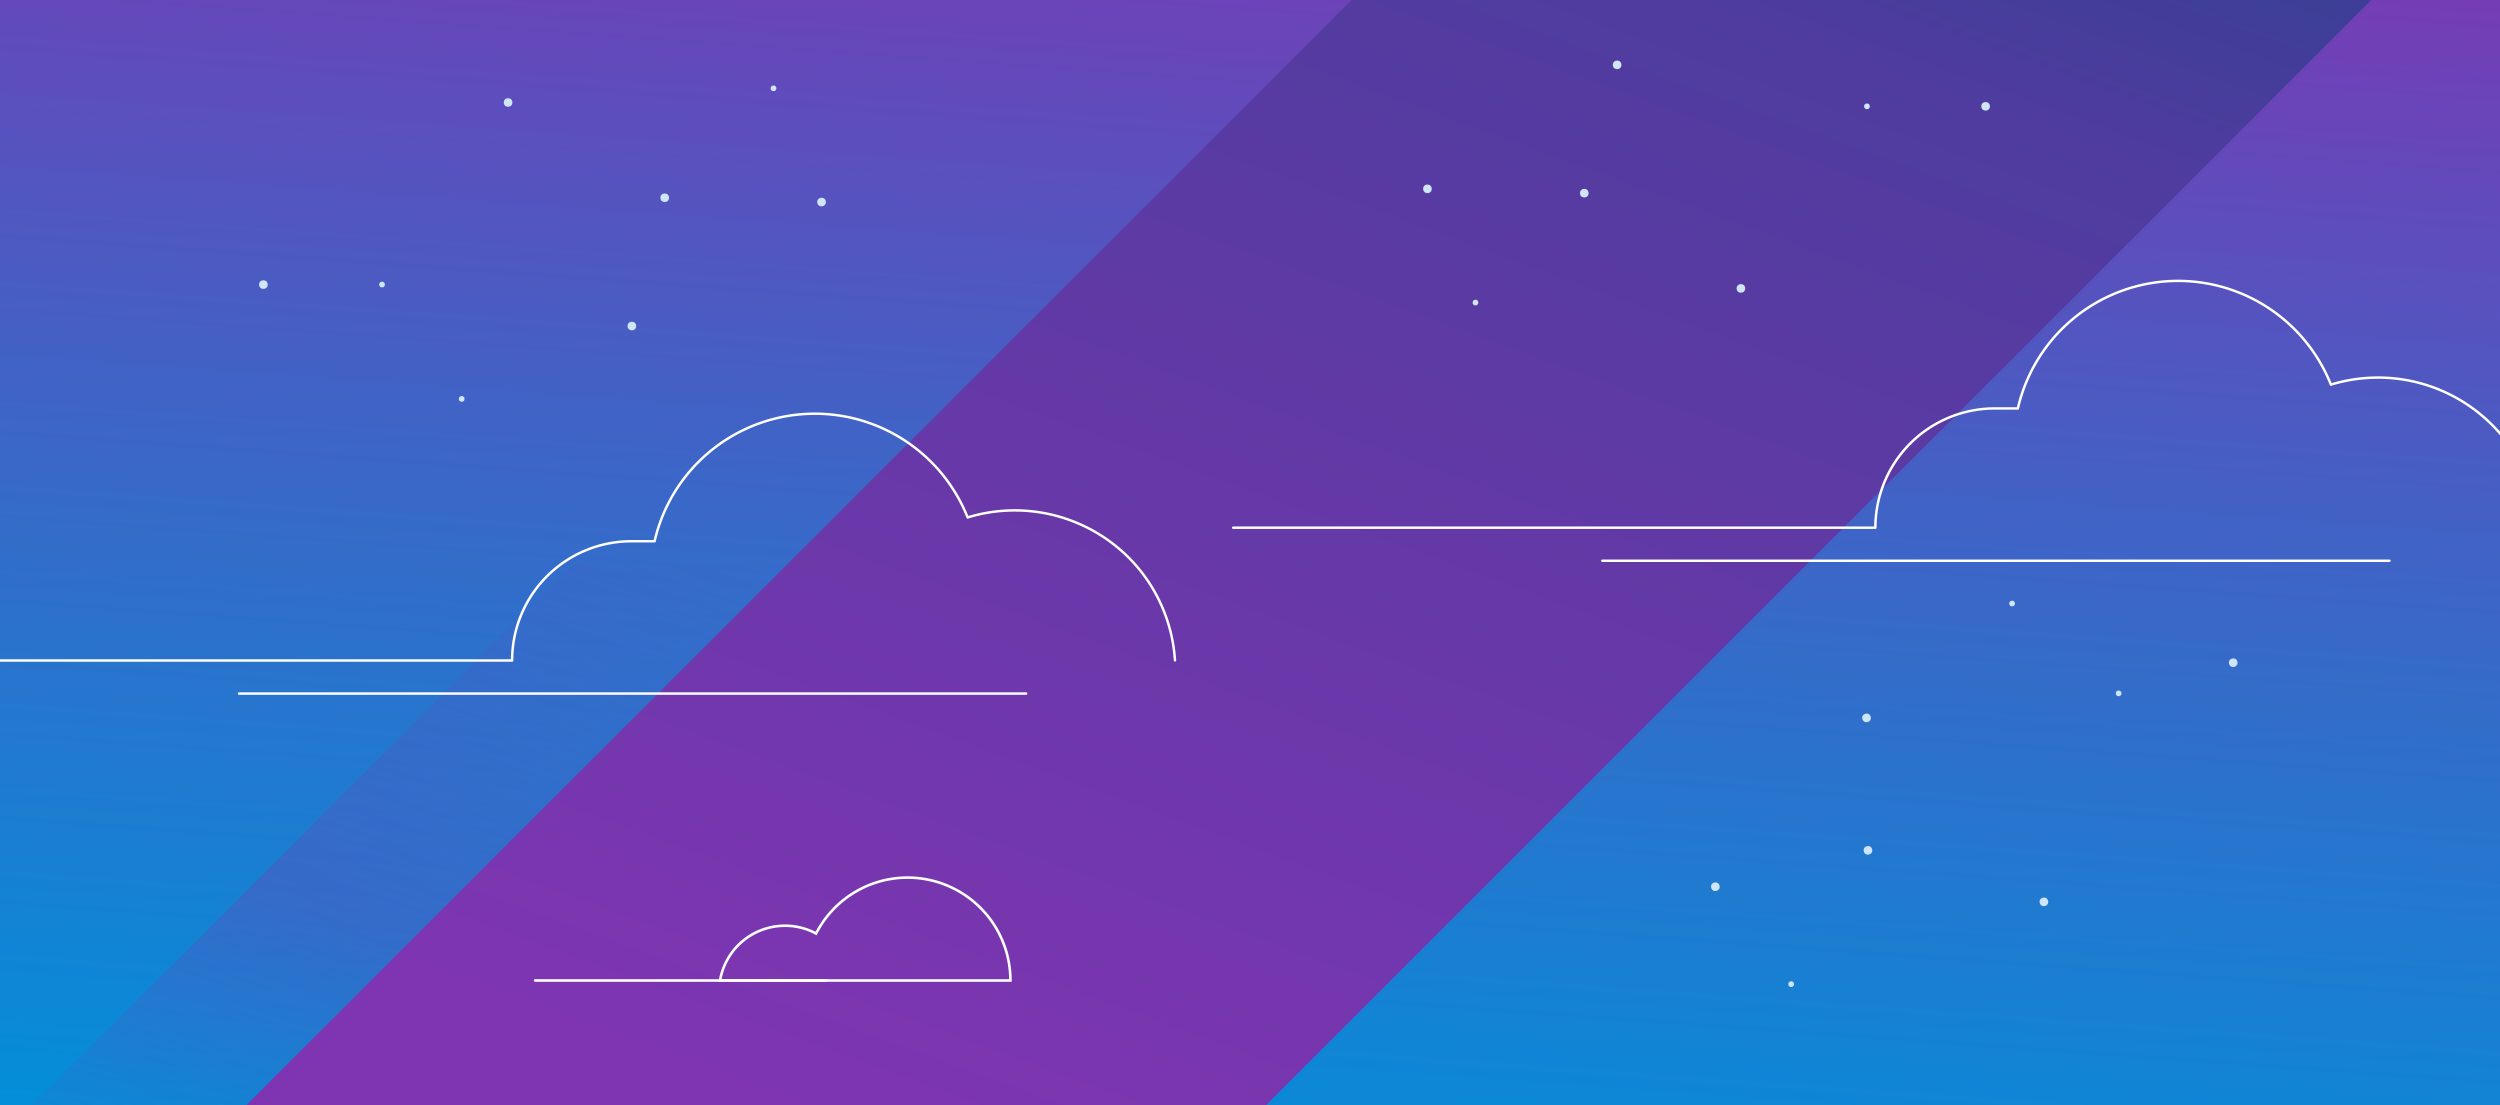 <svg xmlns="http://www.w3.org/2000/svg" width="1920" height="849"><rect width="100%" height="100%" fill="#333333" stroke="none"/><defs><clipPath id="a"><path transform="translate(0 68)" fill="#fff" stroke="#707070" d="M0 0h1920v849H0z"/></clipPath><linearGradient id="b" x1=".364" y1="1" x2=".636" gradientUnits="objectBoundingBox"><stop offset="0" stop-color="#0091da"/><stop offset=".537" stop-color="#4063c6"/><stop offset="1" stop-color="#7f35b2"/></linearGradient><linearGradient id="c" x1=".21" y1="1" x2=".79" gradientUnits="objectBoundingBox"><stop offset="0" stop-color="#7f35b2" stop-opacity="0"/><stop offset=".443" stop-color="#7f35b2" stop-opacity=".302"/><stop offset=".695" stop-color="#7f35b2" stop-opacity=".145"/><stop offset="1" stop-color="#7f35b2" stop-opacity="0"/></linearGradient><linearGradient id="d" x1=".199" y1="1" x2=".801" gradientUnits="objectBoundingBox"><stop offset="0" stop-color="#7f35b2"/><stop offset=".7" stop-color="#4e3c9e"/><stop offset="1" stop-color="#1d428a"/></linearGradient></defs><g transform="translate(0 -68)" clip-path="url(#a)"><path d="M1565.108 1155.481h-2774.527L-174.673 120.735h2774.527z" transform="translate(288.524 -169.912)" fill="url(#b)"/><path d="M1114.805 212l-520.24 520.24H216.8l519.31-519.31z" transform="translate(-297.085 289.365)" fill="url(#c)"/><path d="M953.8 1182.952L2136.192.746 1353.839 0 170.7 1182.952z" transform="translate(18.333 -265.998)" fill="url(#d)"/><path d="M902.374 575.126a122.815 122.815 0 0 0-35.789-79.145h0a123.763 123.763 0 0 0-123.449-30.585 126.285 126.285 0 0 0-240.43 18.289h-17.813a91.6 91.6 0 0 0-91.6 91.6H-99.864M1949.374 473.126a122.815 122.815 0 0 0-35.789-79.145h0a123.763 123.763 0 0 0-123.449-30.585 126.285 126.285 0 0 0-240.43 18.289h-17.813a91.6 91.6 0 0 0-91.6 91.6H947.136" fill="none" stroke="#fff" stroke-linecap="round" stroke-linejoin="round" stroke-width="1.9" fill-rule="evenodd"/><path stroke-width="1.9" stroke="#fff" stroke-linecap="round" stroke-linejoin="round" fill="none" d="M183.607 600.667h604.465M1230.607 498.667h604.465"/><path stroke-width="2" stroke="#fff" stroke-linecap="round" stroke-linejoin="round" fill="none" d="M411.001 820.999h223.245"/><g transform="translate(1092.964 59.627)" fill="#cee6f7"><circle cx="3.311" cy="3.311" r="3.311" transform="translate(0 150.091)"/><circle cx="3.311" cy="3.311" r="3.311" transform="translate(145.677 54.865)"/><circle cx="3.311" cy="3.311" r="3.311" transform="translate(240.745 226.556)"/><circle cx="3.311" cy="3.311" r="3.311" transform="translate(120.451 153.402)"/><circle cx="3.311" cy="3.311" r="3.311" transform="translate(428.675 86.712)"/><ellipse cx="2.207" cy="2.207" rx="2.207" ry="2.207" transform="translate(338.652 87.816)"/><ellipse cx="2.207" cy="2.207" rx="2.207" ry="2.207" transform="translate(277.48)"/><ellipse cx="2.207" cy="2.207" rx="2.207" ry="2.207" transform="translate(37.996 238.538)"/></g><g transform="rotate(-180 317.13 188.29)" fill="#cee6f7"><circle cx="3.311" cy="3.311" r="3.311" transform="translate(0 150.091)"/><circle cx="3.311" cy="3.311" r="3.311" transform="translate(145.677 54.865)"/><circle cx="3.311" cy="3.311" r="3.311" transform="translate(240.745 226.556)"/><circle cx="3.311" cy="3.311" r="3.311" transform="translate(120.451 153.402)"/><circle cx="3.311" cy="3.311" r="3.311" transform="translate(428.675 86.712)"/><ellipse cx="2.207" cy="2.207" rx="2.207" ry="2.207" transform="translate(338.652 87.816)"/><ellipse cx="2.207" cy="2.207" rx="2.207" ry="2.207" transform="translate(277.48)"/><ellipse cx="2.207" cy="2.207" rx="2.207" ry="2.207" transform="translate(37.996 238.538)"/></g><g transform="rotate(-14.98 2925.368 -4546.245)" fill="#cee6f7"><circle cx="3.311" cy="3.311" r="3.311" transform="translate(0 150.091)"/><circle cx="3.311" cy="3.311" r="3.311" transform="translate(145.677 54.865)"/><circle cx="3.311" cy="3.311" r="3.311" transform="translate(240.745 226.556)"/><circle cx="3.311" cy="3.311" r="3.311" transform="translate(120.451 153.402)"/><circle cx="3.311" cy="3.311" r="3.311" transform="translate(428.675 86.712)"/><ellipse cx="2.207" cy="2.207" rx="2.207" ry="2.207" transform="translate(338.652 87.816)"/><ellipse cx="2.207" cy="2.207" rx="2.207" ry="2.207" transform="translate(277.48)"/><ellipse cx="2.207" cy="2.207" rx="2.207" ry="2.207" transform="translate(37.996 238.538)"/></g><path d="M602.801 778.967a50.315 50.315 0 0 1 23.955 5.982 78.969 78.969 0 0 1 149.245 36.05h-223a50.573 50.573 0 0 1 49.8-42.032z" fill="none" stroke="#fff" stroke-width="2" fill-rule="evenodd"/></g></svg>